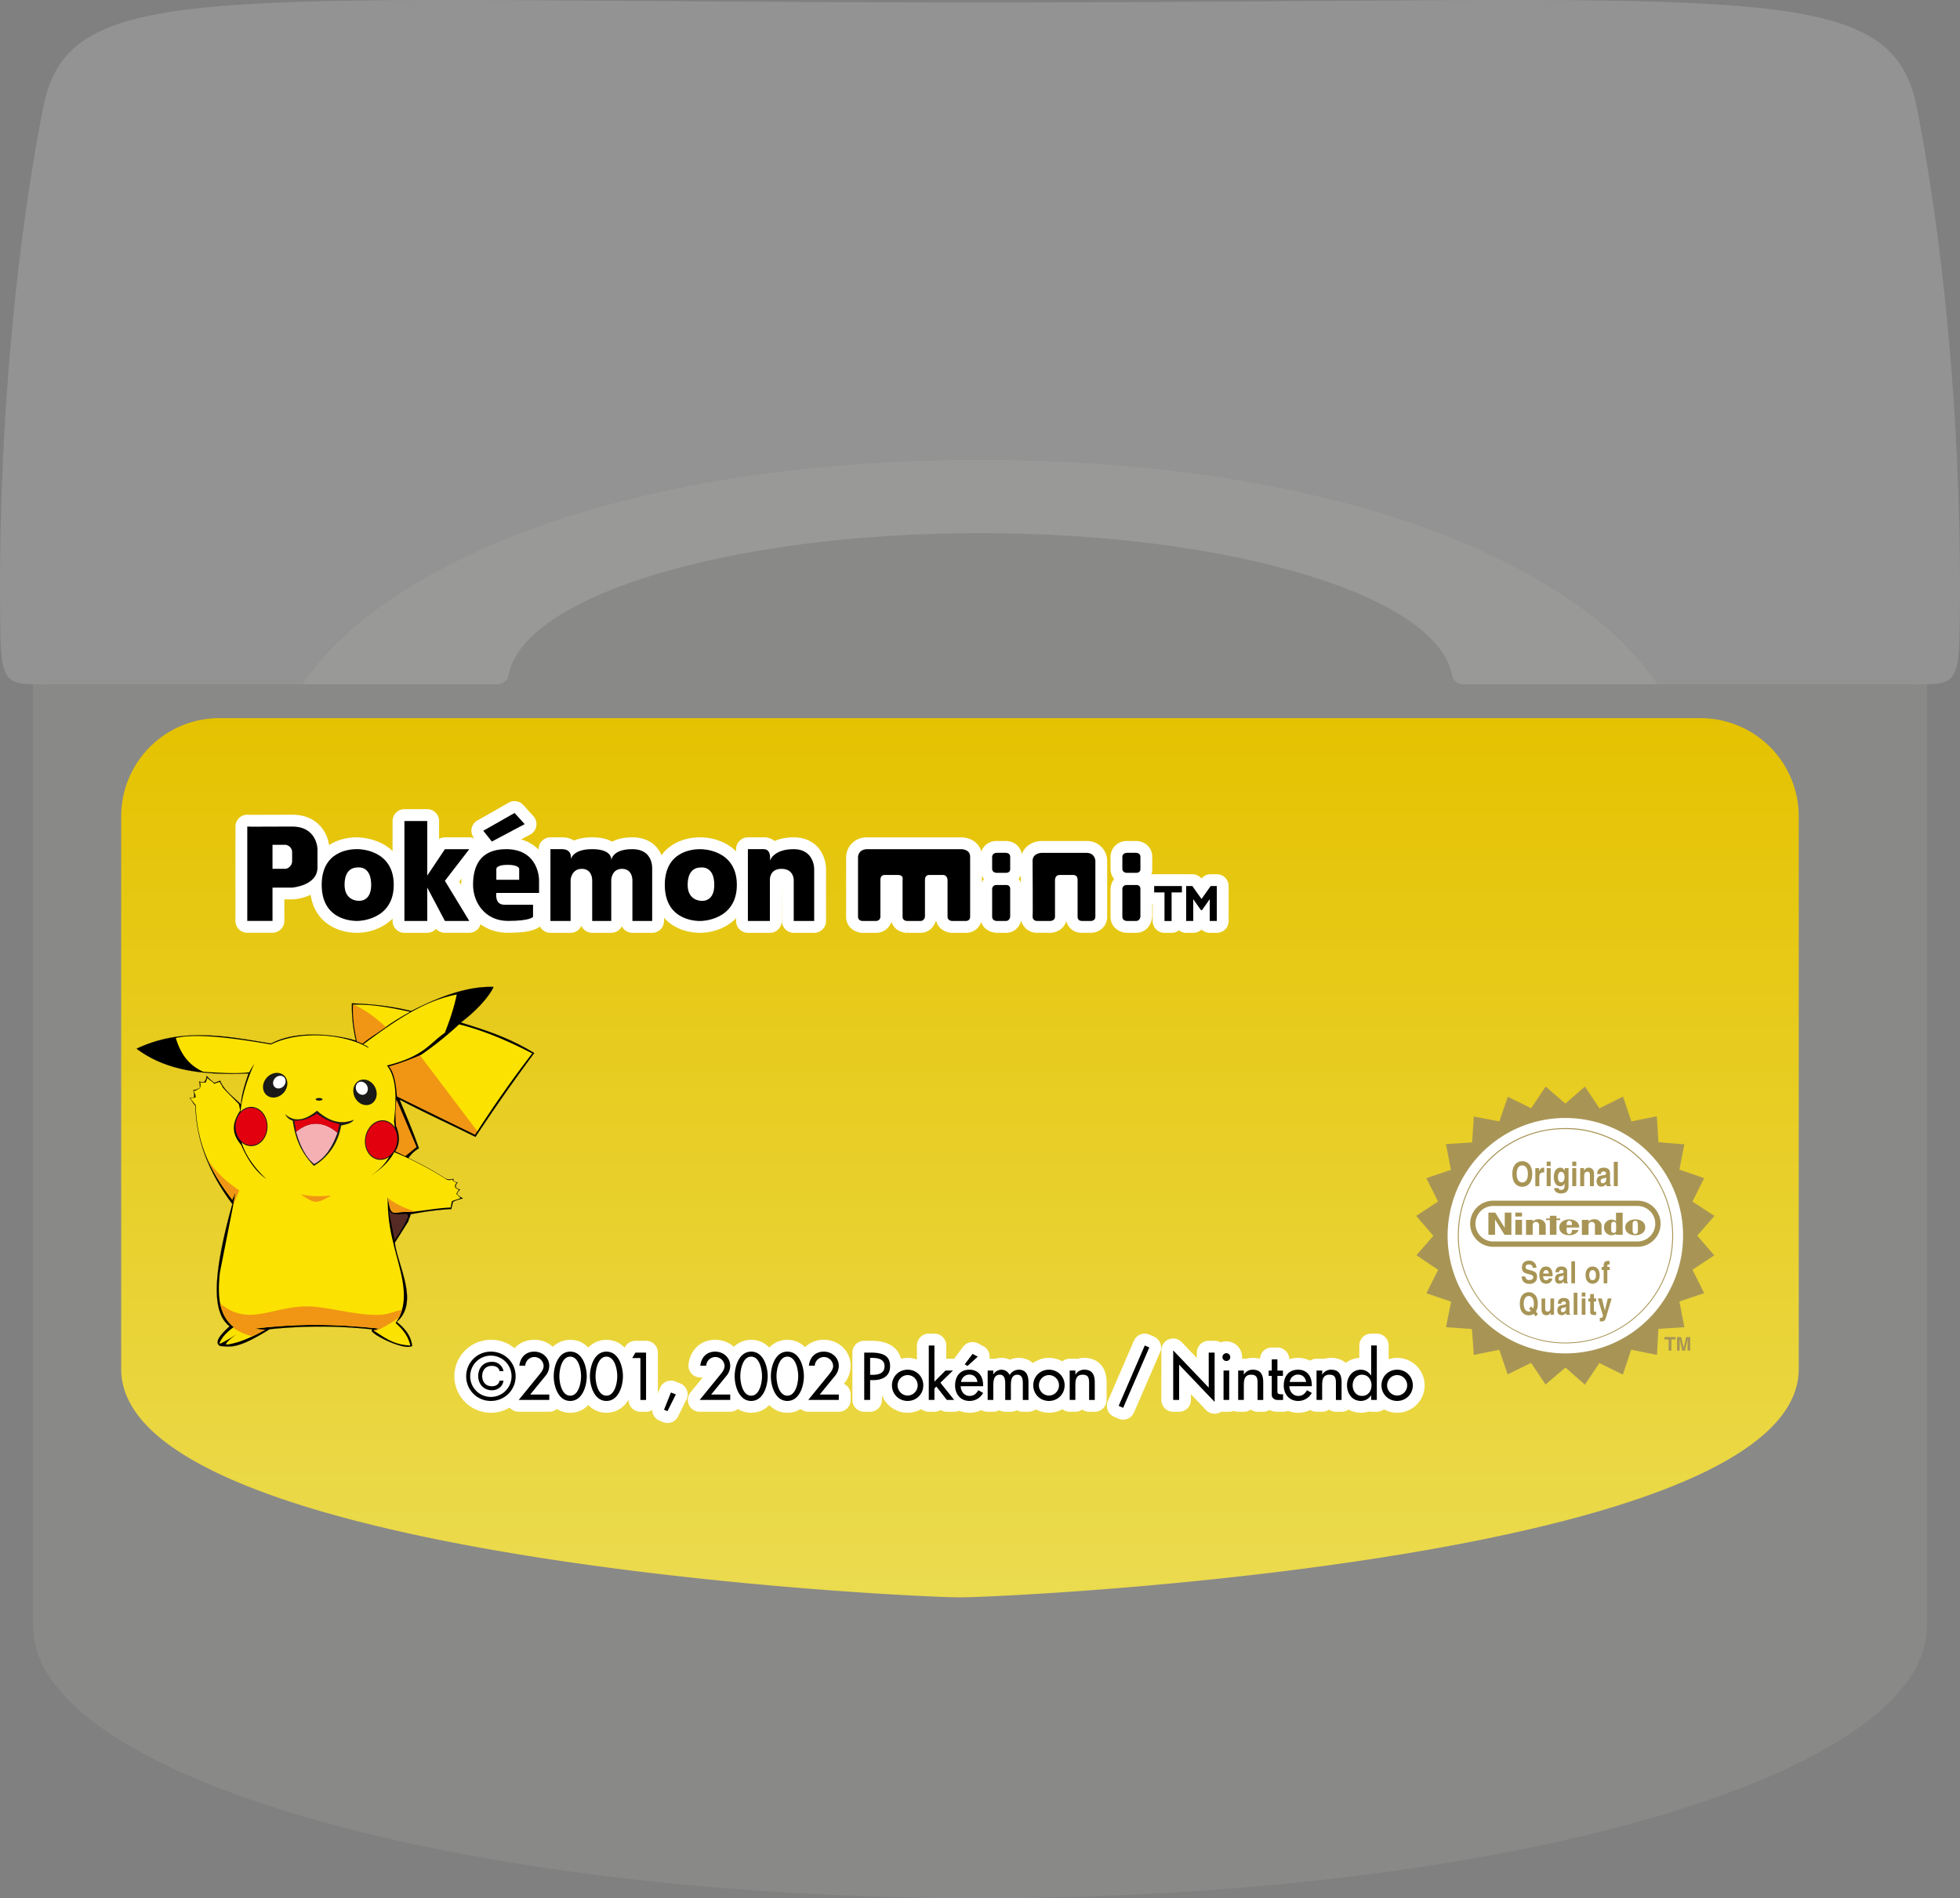 <?xml version="1.0" encoding="UTF-8" standalone="no"?>
<svg
   xmlns:dc="http://purl.org/dc/elements/1.1/"
   xmlns:cc="http://creativecommons.org/ns#"
   xmlns:rdf="http://www.w3.org/1999/02/22-rdf-syntax-ns#"
   xmlns:svg="http://www.w3.org/2000/svg"
   xmlns="http://www.w3.org/2000/svg"
   xmlns:xlink="http://www.w3.org/1999/xlink"
   xmlns:sodipodi="http://sodipodi.sourceforge.net/DTD/sodipodi-0.dtd"
   xmlns:inkscape="http://www.inkscape.org/namespaces/inkscape"
   viewBox="0 0 93.91 90.953"
   version="1.1"
   id="svg185"
   sodipodi:docname="game.svg"
   width="93.91"
   height="90.953"
   inkscape:version="0.92.4 5da689c313, 2019-01-14">
  <rect x="0" y="0" width="93.91" height="90.953" fill="#808080" stroke="none"/>
  <defs
     id="defs189" />
  <sodipodi:namedview
     pagecolor="#ffffff"
     bordercolor="#666666"
     borderopacity="1"
     objecttolerance="10"
     gridtolerance="10"
     guidetolerance="10"
     inkscape:pageopacity="0"
     inkscape:pageshadow="2"
     inkscape:window-width="640"
     inkscape:window-height="480"
     id="namedview187"
     showgrid="false"
     inkscape:zoom="2.5947467"
     inkscape:cx="46.954901"
     inkscape:cy="45.476499"
     inkscape:window-x="0"
     inkscape:window-y="0"
     inkscape:window-maximized="0"
     inkscape:current-layer="svg185" />
  <path
     d="m 92.33,77.911 v -55.875 H 1.58 v 55.875 c 0,7.203 20.315,13.042 45.375,13.042 25.06,0 45.375,-5.839 45.375,-13.042 z"
     id="path2"
     inkscape:connector-curvature="0"
     style="fill:#898988" />
  <path
     d="m 14.497,32.786 c 3.521,-5.375 14.532,-10.75 32.458,-10.75 17.926,0 28.938,5.375 32.458,10.75 h 11.625 c 2.887,0 2.845,0.333 2.87,-4.06 0.049,-8.857 -0.855,-17.408 -2.06,-23.544 -1.26,-6.417 -8.06,-5.063 -44.893,-5.063 -36.833,0 -43.634,-1.354 -44.893,5.063 -1.204,6.136 -2.109,14.687 -2.06,23.544 0.024,4.393 -0.018,4.06 2.87,4.06 z"
     id="path4"
     inkscape:connector-curvature="0"
     style="fill:#939393" />
  <path
     d="m 70.132,32.791 c -0.26,0 -0.511,-0.169 -0.557,-0.426 -0.689,-3.804 -10.553,-6.821 -22.62,-6.821 -12.067,0 -21.906,3.017 -22.594,6.821 -0.046,0.256 -0.296,0.426 -0.557,0.426 l -9.308,-0.005 c 3.521,-5.375 14.532,-10.75 32.458,-10.75 17.926,0 28.938,5.375 32.458,10.75 z"
     id="path6"
     inkscape:connector-curvature="0"
     style="fill:#999998" />
  <linearGradient
     id="a"
     gradientUnits="userSpaceOnUse"
     x1="45.995"
     y1="76.536"
     x2="45.995"
     y2="34.411"
     gradientTransform="translate(-1.0117787e-4,2.4776228e-4)">
    <stop
       offset="0"
       stop-color="#ebdb4f"
       id="stop8" />
    <stop
       offset="1"
       stop-color="#e5c201"
       id="stop10" />
  </linearGradient>
  <path
     d="m 81.495,34.411 a 4.702,4.702 0 0 1 4.688,4.688 v 26.5 c 0,9.125 -37.609,10.938 -40.188,10.938 -2.579,0 -40.188,-1.814 -40.188,-10.939 v -26.5 a 4.702,4.702 0 0 1 4.688,-4.688 h 71 z"
     id="path13"
     inkscape:connector-curvature="0"
     style="fill:url(#a)" />
  <path
     d="m 75,65.058 a 5.846,5.846 0 1 0 -0.002,-11.692 5.846,5.846 0 0 0 0.002,11.692"
     id="path15"
     inkscape:connector-curvature="0"
     style="fill:#ffffff" />
  <path
     d="m 75.007,64.368 a 5.13,5.13 0 0 0 3.648,-1.511 5.123,5.123 0 0 0 1.511,-3.648 5.13,5.13 0 0 0 -1.511,-3.648 5.123,5.123 0 0 0 -3.648,-1.511 c -2.891,0 -5.158,2.265 -5.158,5.155 a 5.13,5.13 0 0 0 1.511,3.648 5.116,5.116 0 0 0 3.647,1.515 m -5.111,-5.158 c 0,-1.386 0.524,-2.673 1.476,-3.625 a 5.097,5.097 0 0 1 3.635,-1.485 c 1.364,0 2.648,0.533 3.616,1.498 0.965,0.965 1.498,2.249 1.498,3.616 0,1.367 -0.53,2.648 -1.498,3.616 -0.965,0.965 -2.249,1.498 -3.616,1.498 -1.367,0 -2.648,-0.53 -3.616,-1.498 a 5.094,5.094 0 0 1 -1.495,-3.62"
     id="path17"
     inkscape:connector-curvature="0"
     style="fill:#a89556" />
  <path
     d="m 77.159,64.419 a 5.643,5.643 0 0 1 -7.369,-3.05 5.641,5.641 0 0 1 10.423,-4.319 5.643,5.643 0 0 1 -3.054,7.369 m 0.598,1.447 0.399,-1.195 1.236,0.249 0.067,-1.246 1.246,-0.08 -0.24,-1.233 1.188,-0.399 -0.559,-1.121 1.044,-0.693 -0.818,-0.942 0.827,-0.945 -1.054,-0.687 0.559,-1.124 -1.185,-0.409 0.236,-1.211 -1.239,-0.102 -0.08,-1.242 -1.22,0.246 -0.399,-1.188 -1.131,0.562 -0.693,-1.044 -0.941,0.817 -0.942,-0.818 -0.693,1.038 -1.121,-0.546 -0.406,1.179 -1.223,-0.233 -0.08,1.239 -1.255,0.083 0.24,1.233 -1.179,0.396 0.559,1.121 -1.044,0.69 0.821,0.952 -0.811,0.929 1.041,0.703 -0.562,1.121 1.182,0.402 -0.243,1.223 1.242,0.089 0.089,1.242 1.22,-0.246 0.402,1.175 1.124,-0.549 0.69,1.035 0.955,-0.811 0.933,0.821 0.693,-1.038 z"
     id="path19"
     inkscape:connector-curvature="0"
     style="fill:#a89556" />
  <path
     d="m 73.087,61.164 c 0,0.057 0.026,0.169 0.188,0.169 0.089,0 0.188,-0.026 0.188,-0.137 0,-0.083 -0.067,-0.105 -0.163,-0.131 l -0.096,-0.026 c -0.144,-0.038 -0.284,-0.077 -0.284,-0.31 0,-0.118 0.054,-0.326 0.345,-0.326 0.275,0 0.348,0.211 0.351,0.342 h -0.179 c -0.006,-0.048 -0.019,-0.16 -0.185,-0.16 -0.07,0 -0.157,0.032 -0.157,0.128 0,0.083 0.057,0.099 0.096,0.112 l 0.22,0.064 c 0.121,0.035 0.236,0.093 0.236,0.284 0,0.316 -0.275,0.345 -0.355,0.345 -0.329,0 -0.383,-0.224 -0.383,-0.355 h 0.178 z m 1.297,0.096 c -0.048,0.188 -0.179,0.249 -0.294,0.249 -0.188,0 -0.332,-0.105 -0.332,-0.428 0,-0.093 0.029,-0.396 0.319,-0.396 0.131,0 0.313,0.073 0.313,0.431 v 0.035 h -0.457 c 0.006,0.057 0.016,0.192 0.157,0.192 a 0.112,0.112 0 0 0 0.112,-0.086 z m -0.173,-0.239 c -0.01,-0.128 -0.08,-0.166 -0.134,-0.166 -0.083,0 -0.125,0.061 -0.137,0.166 z m 0.875,0.316 c 0,0.093 0.016,0.112 0.038,0.121 v 0.032 h -0.188 a 0.345,0.345 0 0 1 -0.016,-0.093 c -0.042,0.048 -0.096,0.112 -0.214,0.112 -0.099,0 -0.201,-0.067 -0.201,-0.227 0,-0.153 0.083,-0.23 0.195,-0.249 l 0.157,-0.029 c 0.029,-0.003 0.061,-0.019 0.061,-0.061 0,-0.086 -0.07,-0.093 -0.115,-0.093 -0.086,0 -0.102,0.064 -0.109,0.109 h -0.169 c 0.019,-0.24 0.16,-0.275 0.297,-0.275 0.093,0 0.265,0.035 0.265,0.227 v 0.426 z m -0.172,-0.23 c -0.019,0.016 -0.045,0.029 -0.118,0.042 -0.064,0.013 -0.118,0.032 -0.118,0.118 0,0.073 0.048,0.093 0.08,0.093 a 0.154,0.154 0 0 0 0.157,-0.153 v -0.1 z m 0.374,-0.674 h 0.176 v 1.057 h -0.176 z m 1.019,1.076 c -0.179,0 -0.339,-0.131 -0.339,-0.412 0,-0.281 0.16,-0.412 0.339,-0.412 0.179,0 0.339,0.128 0.339,0.412 -0.001,0.285 -0.161,0.412 -0.339,0.412 m 0,-0.651 c -0.134,0 -0.16,0.137 -0.16,0.24 0,0.102 0.026,0.24 0.16,0.24 0.134,0 0.16,-0.137 0.16,-0.24 -0.001,-0.103 -0.026,-0.24 -0.16,-0.24 m 0.706,0.632 h -0.176 v -0.636 h -0.096 v -0.147 h 0.096 v -0.064 c 0,-0.163 0.073,-0.224 0.195,-0.224 a 0.58,0.58 0 0 1 0.089,0.003 v 0.166 h -0.048 c -0.061,0 -0.061,0.022 -0.061,0.086 v 0.032 h 0.115 v 0.147 h -0.115 v 0.637 z m -3.428,1.584 -0.105,-0.118 a 0.433,0.433 0 0 1 -0.23,0.07 c -0.118,0 -0.431,-0.061 -0.431,-0.556 0,-0.495 0.313,-0.556 0.431,-0.556 0.118,0 0.431,0.061 0.431,0.556 a 0.674,0.674 0 0 1 -0.093,0.377 l 0.099,0.109 z m -0.23,-0.482 0.096,0.105 a 0.524,0.524 0 0 0 0.042,-0.227 c 0,-0.294 -0.144,-0.371 -0.243,-0.371 -0.102,0 -0.243,0.073 -0.243,0.371 0,0.298 0.144,0.371 0.243,0.371 a 0.18,0.18 0 0 0 0.102,-0.029 l -0.089,-0.099 z m 1.102,0.406 h -0.166 v -0.109 h -0.003 a 0.212,0.212 0 0 1 -0.201,0.131 c -0.131,0 -0.227,-0.089 -0.227,-0.287 v -0.514 h 0.176 v 0.485 c 0,0.121 0.061,0.144 0.115,0.144 0.057,0 0.134,-0.038 0.134,-0.179 v -0.45 h 0.176 z m 0.741,-0.153 c 0,0.093 0.016,0.112 0.038,0.121 v 0.032 h -0.188 c -0.01,-0.038 -0.013,-0.048 -0.016,-0.093 a 0.254,0.254 0 0 1 -0.214,0.112 c -0.099,0 -0.201,-0.067 -0.201,-0.227 0,-0.153 0.083,-0.23 0.195,-0.249 l 0.157,-0.029 c 0.029,-0.003 0.061,-0.019 0.061,-0.061 0,-0.086 -0.07,-0.093 -0.115,-0.093 -0.086,0 -0.102,0.064 -0.109,0.109 h -0.169 c 0.019,-0.24 0.16,-0.275 0.297,-0.275 0.093,0 0.265,0.035 0.265,0.227 v 0.426 z m -0.172,-0.227 c -0.019,0.016 -0.048,0.029 -0.118,0.042 -0.064,0.013 -0.118,0.032 -0.118,0.118 0,0.073 0.048,0.096 0.08,0.096 0.077,0 0.157,-0.061 0.157,-0.153 v -0.103 z m 0.374,-0.677 h 0.176 v 1.057 h -0.176 z m 0.562,1.057 h -0.176 v -0.783 h 0.176 z m 0,-0.875 h -0.176 v -0.192 h 0.176 z m 0.405,0.092 h 0.109 v 0.147 h -0.109 v 0.425 c 0,0.045 0,0.064 0.073,0.064 0.013,0 0.022,-0.003 0.035,-0.003 v 0.157 c -0.029,0 -0.054,0.003 -0.083,0.003 h -0.022 c -0.15,0 -0.179,-0.067 -0.179,-0.169 v -0.476 h -0.089 v -0.147 h 0.089 v -0.211 h 0.176 z m 0.623,0.77 c -0.083,0.291 -0.105,0.329 -0.259,0.329 l -0.08,-0.003 v -0.166 c 0.006,0 0.019,0.003 0.035,0.003 0.064,0 0.099,-0.01 0.115,-0.118 l -0.246,-0.814 h 0.195 l 0.144,0.575 h 0.003 l 0.137,-0.575 h 0.185 z m -4.053,-7.346 c 0.131,0 0.476,0.067 0.476,0.613 0,0.546 -0.345,0.613 -0.476,0.613 -0.131,0 -0.476,-0.067 -0.476,-0.613 0,-0.549 0.345,-0.613 0.476,-0.613 m 0,1.019 c 0.112,0 0.268,-0.08 0.268,-0.409 0,-0.326 -0.157,-0.409 -0.268,-0.409 -0.112,0 -0.268,0.08 -0.268,0.409 0,0.329 0.156,0.409 0.268,0.409 m 0.623,-0.687 h 0.185 v 0.15 h 0.003 c 0.038,-0.086 0.083,-0.172 0.201,-0.172 0.013,0 0.026,0 0.038,0.003 v 0.23 c -0.016,-0.003 -0.038,-0.003 -0.054,-0.003 -0.15,0 -0.179,0.112 -0.179,0.208 v 0.45 h -0.192 v -0.866 z m 0.738,0.862 h -0.192 v -0.862 h 0.192 z m 0,-0.964 h -0.192 v -0.211 h 0.192 z m 0.856,0.102 v 0.818 c 0,0.15 -0.01,0.396 -0.371,0.396 -0.15,0 -0.313,-0.077 -0.319,-0.259 h 0.211 c 0.01,0.045 0.022,0.086 0.134,0.086 0.102,0 0.153,-0.057 0.153,-0.198 v -0.102 l -0.003,-0.003 c -0.032,0.067 -0.08,0.131 -0.195,0.131 -0.176,0 -0.316,-0.144 -0.316,-0.447 0,-0.297 0.144,-0.444 0.303,-0.444 0.137,0 0.192,0.093 0.214,0.15 h 0.003 v -0.128 z m -0.355,0.677 c 0.131,0 0.163,-0.131 0.163,-0.249 0,-0.141 -0.057,-0.252 -0.166,-0.252 -0.07,0 -0.15,0.061 -0.15,0.262 0,0.108 0.038,0.239 0.153,0.239 m 0.725,0.185 h -0.192 v -0.862 h 0.192 z m 0,-0.964 h -0.192 v -0.211 h 0.192 z m 0.846,0.964 h -0.192 v -0.524 c 0,-0.064 -0.003,-0.169 -0.125,-0.169 -0.086,0 -0.15,0.067 -0.15,0.198 v 0.495 h -0.192 v -0.862 h 0.185 v 0.128 h 0.003 c 0.026,-0.051 0.08,-0.15 0.22,-0.15 0.144,0 0.256,0.099 0.256,0.287 z m 0.773,-0.169 c 0,0.102 0.019,0.125 0.042,0.134 v 0.035 h -0.208 c -0.013,-0.042 -0.013,-0.054 -0.019,-0.102 -0.045,0.054 -0.105,0.125 -0.236,0.125 -0.112,0 -0.224,-0.073 -0.224,-0.252 0,-0.169 0.089,-0.256 0.214,-0.275 l 0.172,-0.032 c 0.029,-0.006 0.067,-0.019 0.067,-0.067 0,-0.096 -0.077,-0.099 -0.128,-0.099 -0.096,0 -0.112,0.07 -0.118,0.121 h -0.185 c 0.022,-0.265 0.179,-0.303 0.329,-0.303 0.102,0 0.291,0.038 0.291,0.249 z m -0.188,-0.252 c -0.019,0.019 -0.051,0.032 -0.131,0.048 -0.073,0.013 -0.131,0.035 -0.131,0.131 0,0.08 0.051,0.105 0.089,0.105 a 0.169,0.169 0 0 0 0.172,-0.169 v -0.115 z m 0.367,-0.745 h 0.192 v 1.166 h -0.192 z m 2.76,9.049 h -0.134 v -0.536 h -0.198 v -0.115 h 0.53 v 0.115 h -0.198 z m 0.901,0 h -0.128 v -0.543 l -0.121,0.543 h -0.135 l -0.118,-0.543 h -0.003 v 0.543 h -0.125 v -0.651 h 0.199 l 0.118,0.514 0.118,-0.514 h 0.195 z m -2.524,-7.186 h -6.915 a 1.105,1.105 0 0 0 0,2.21 h 6.915 a 1.105,1.105 0 1 0 0,-2.21 m 0,1.954 h -6.915 a 0.85,0.85 0 1 1 0,-1.7 h 6.915 a 0.85,0.85 0 1 1 0,1.7 m -5.854,-1.194 h 0.319 v -0.188 h -0.319 z m -0.508,0.543 -0.454,-0.731 h -0.329 v 1.064 h 0.319 v -0.731 l 0.454,0.731 h 0.329 v -1.064 h -0.319 z m 0.508,0.332 h 0.319 v -0.719 h -0.319 z m 2.149,-0.783 h -0.179 v -0.128 h -0.316 v 0.128 h -0.179 v 0.077 h 0.179 v 0.706 h 0.316 v -0.706 h 0.179 z m 0.435,0.045 c -0.262,0 -0.479,0.15 -0.479,0.38 0,0.227 0.185,0.377 0.479,0.377 0.243,0 0.371,-0.096 0.457,-0.252 h -0.332 v 0.061 c 0,0.073 -0.061,0.134 -0.125,0.134 -0.067,0 -0.125,-0.061 -0.125,-0.134 v -0.179 h 0.604 v -0.01 c -0.003,-0.22 -0.195,-0.377 -0.479,-0.377 m -0.125,0.272 v -0.077 c 0,-0.073 0.061,-0.134 0.125,-0.134 0.067,0 0.125,0.061 0.125,0.134 v 0.077 z m 3.287,-0.272 c -0.262,0 -0.479,0.15 -0.479,0.38 0,0.249 0.214,0.377 0.479,0.377 0.265,0 0.479,-0.128 0.479,-0.377 -0.003,-0.252 -0.217,-0.38 -0.479,-0.38 m 0.124,0.572 v -0.006 c 0,0.073 -0.057,0.134 -0.125,0.134 -0.068,0 -0.125,-0.061 -0.125,-0.134 l -0.003,-0.188 0.003,-0.182 c 0,-0.073 0.057,-0.131 0.125,-0.131 0.068,0 0.125,0.061 0.125,0.134 v -0.006 l 0.003,0.192 a 2.37,2.37 0 0 1 -0.003,0.187 m -1.047,-0.492 a 0.361,0.361 0 0 0 -0.575,0.304 0.361,0.361 0 0 0 0.575,0.304 v 0.051 h 0.319 v -1.06 h -0.319 z m 0.006,0.3 -0.003,0.166 c 0,0.054 -0.054,0.102 -0.115,0.102 -0.061,0 -0.115,-0.045 -0.115,-0.102 l -0.003,-0.166 0.003,-0.166 c 0,-0.054 0.054,-0.102 0.115,-0.102 0.061,0 0.115,0.051 0.115,0.102 l 0.003,0.166 m -3.398,-0.195 a 0.354,0.354 0 0 0 -0.313,-0.195 0.427,0.427 0 0 0 -0.287,0.109 v -0.076 h -0.319 v 0.719 h 0.319 v -0.476 a 0.15,0.15 0 0 1 0.153,-0.147 0.15,0.15 0 0 1 0.153,0.147 v 0.473 h 0.319 v -0.409 c -0.003,-0.01 0.003,-0.084 -0.025,-0.145 m 2.676,0 a 0.354,0.354 0 0 0 -0.313,-0.195 0.427,0.427 0 0 0 -0.287,0.109 v -0.076 h -0.319 v 0.719 h 0.319 v -0.476 a 0.15,0.15 0 0 1 0.153,-0.147 0.15,0.15 0 0 1 0.153,0.147 v 0.473 h 0.319 v -0.409 a 0.283,0.283 0 0 0 -0.025,-0.145"
     id="path21"
     inkscape:connector-curvature="0"
     style="fill:#a89556" />
  <g
     id="g39"
     transform="translate(-1.0117787e-4,2.4776228e-4)">
    <path
       d="m 11.848,44.692 a 0.567,0.567 0 0 1 -0.567,-0.567 v -4.522 a 0.568,0.568 0 0 1 0.645,-0.562 c 0.042,0.001 2.071,-0.005 2.071,-0.005 1.299,0 1.778,0.985 1.783,1.647 v 0.88 c 0,0.963 -0.902,1.469 -1.741,1.53 h -0.415 v 1.031 a 0.567,0.567 0 0 1 -0.567,0.567 h -1.209 z"
       id="path23"
       inkscape:connector-curvature="0"
       style="fill:#ffffff" />
    <path
       d="m 17.097,44.694 c -1.038,0 -2.25,-0.602 -2.25,-2.296 0,-1.681 1.205,-2.277 2.237,-2.277 0.928,0.015 2.349,0.511 2.349,2.277 0,1.668 -1.356,2.287 -2.267,2.295 -0.003,-10e-4 -0.068,0.001 -0.069,0.001 z m 0.115,-2.098 z"
       id="path25"
       inkscape:connector-curvature="0"
       style="fill:#ffffff" />
    <path
       d="m 21.317,44.695 a 0.566,0.566 0 0 1 -0.423,-0.189 0.567,0.567 0 0 1 -0.423,0.189 H 19.377 A 0.567,0.567 0 0 1 18.81,44.128 v -4.79 c 0,-0.313 0.254,-0.567 0.567,-0.567 h 1.094 c 0.313,0 0.567,0.254 0.567,0.567 v 0.856 a 0.562,0.562 0 0 1 0.279,-0.074 h 1.168 a 0.568,0.568 0 0 1 0.449,0.913 l -0.931,1.208 0.966,1.591 a 0.568,0.568 0 0 1 -0.484,0.861 h -1.168 z"
       id="path27"
       inkscape:connector-curvature="0"
       style="fill:#ffffff" />
    <path
       d="m 24.338,44.692 c -1.455,0 -2.239,-1.183 -2.239,-2.295 0,-1.447 0.784,-2.277 2.152,-2.277 0.854,0 1.522,0.366 1.88,1.031 0.257,0.479 0.265,0.95 0.265,1.001 v 0.631 c 0,0.214 -0.118,0.4 -0.293,0.497 a 0.537,0.537 0 0 1 0.004,0.07 v 0.578 c 0,0.09 -0.021,0.178 -0.062,0.258 -0.181,0.355 -0.691,0.506 -1.707,0.506 z"
       id="path29"
       inkscape:connector-curvature="0"
       style="fill:#ffffff" />
    <path
       d="M 23.567,40.889 A 0.568,0.568 0 0 1 23.123,40.675 L 22.71,40.156 a 0.568,0.568 0 0 1 0.217,-0.873 l 1.447,-0.824 a 0.564,0.564 0 0 1 0.7,0.113 l 0.484,0.535 a 0.569,0.569 0 0 1 -0.155,0.882 l -1.572,0.834 a 0.55,0.55 0 0 1 -0.264,0.066 z m 6.735,3.806 a 0.566,0.566 0 0 1 -0.507,-0.313 0.567,0.567 0 0 1 -0.507,0.313 h -0.914 a 0.568,0.568 0 0 1 -0.517,-0.333 0.566,0.566 0 0 1 -0.517,0.333 h -0.967 a 0.567,0.567 0 0 1 -0.567,-0.567 v -3.44 c 0,-0.313 0.254,-0.567 0.567,-0.567 h 0.558 c 0.251,0 0.437,0.067 0.571,0.153 0.218,-0.092 0.502,-0.153 0.872,-0.153 0.392,0 0.713,0.07 0.958,0.208 0.228,-0.122 0.541,-0.208 0.97,-0.208 0.591,0 0.941,0.242 1.13,0.445 0.416,0.447 0.387,1.039 0.382,1.105 l 0.001,2.457 a 0.567,0.567 0 0 1 -0.567,0.567 z"
       id="path31"
       inkscape:connector-curvature="0"
       style="fill:#ffffff" />
    <path
       d="m 33.536,44.696 c -0.209,0 -0.749,-0.032 -1.25,-0.332 -0.456,-0.272 -1,-0.834 -1,-1.965 0,-1.681 1.205,-2.277 2.236,-2.277 l 0.119,10e-4 c 0.813,0.018 2.23,0.519 2.23,2.276 0,1.668 -1.356,2.286 -2.268,2.295 z m 0.115,-2.098 z"
       id="path33"
       inkscape:connector-curvature="0"
       style="fill:#ffffff" />
    <path
       d="m 38.031,44.695 a 0.567,0.567 0 0 1 -0.567,-0.567 v -1.977 l -0.008,1.977 a 0.567,0.567 0 0 1 -0.567,0.567 h -1.054 a 0.567,0.567 0 0 1 -0.567,-0.567 v -3.44 c 0,-0.313 0.254,-0.567 0.567,-0.567 h 0.759 a 0.85,0.85 0 0 1 0.523,0.173 c 0.239,-0.105 0.54,-0.173 0.914,-0.173 0.567,0 0.916,0.231 1.108,0.425 0.431,0.434 0.439,1.023 0.439,1.089 v 2.493 a 0.567,0.567 0 0 1 -0.567,0.567 z"
       id="path35"
       inkscape:connector-curvature="0"
       style="fill:#ffffff" />
    <path
       d="m 11.848,39.603 v 4.523 h 1.209 v -1.597 h 0.94 c 0,0 1.215,-0.09 1.215,-0.965 v -0.876 c 0,0 -0.008,-1.084 -1.215,-1.084 -1.196,-10e-4 -2.144,0.014 -2.149,-10e-4 z m 1.209,0.876 h 0.645 c 0.331,0.087 0.295,0.387 0.295,0.387 v 0.381 c 0,0.317 -0.295,0.381 -0.295,0.381 h -0.645 z m 4.029,0.208 c -0.334,-10e-4 -1.672,0.094 -1.672,1.71 0,1.847 1.746,1.728 1.746,1.728 0,0 1.706,-0.016 1.706,-1.728 0,-1.712 -1.687,-1.709 -1.706,-1.71 z m 0.074,0.876 c 0,0 0.625,-0.089 0.625,0.834 0,0.855 -0.625,0.763 -0.625,0.763 0,0 -0.651,0.007 -0.651,-0.763 -0.001,-0.927 0.651,-0.823 0.651,-0.834 z m 2.217,-2.225 h 1.094 v 2.616 l 0.846,-1.266 h 1.168 l -1.168,1.516 1.168,1.923 h -1.168 l -0.846,-1.601 v 1.601 h -1.094 z m 4.874,1.349 c -1.29,0 -1.585,0.874 -1.585,1.71 0,0.836 0.57,1.728 1.672,1.728 1.102,0 1.202,-0.197 1.202,-0.197 V 43.35 c -0.008,-0.002 -0.902,0 -1.377,0 -0.475,0 -0.383,-0.566 -0.383,-0.566 h 2.048 v -0.632 c 0.001,10e-4 0.002,-1.465 -1.577,-1.465 z m 0.074,0.751 c 0.545,0 0.551,0.191 0.551,0.191 v 0.524 h -1.095 v -0.524 c 0,0 -10e-4,-0.191 0.544,-0.191 z m -1.171,-1.634 0.413,0.518 1.572,-0.834 -0.484,-0.535 -1.482,0.843 z m 3.219,4.324 H 27.34 V 42.15 c 0,0 0.04,-0.52 0.537,-0.52 0.497,0 0.497,0.52 0.497,0.52 v 1.977 h 0.913 V 42.15 c 0,0 0.02,-0.52 0.517,-0.52 0.497,0 0.497,0.52 0.497,0.52 v 1.977 h 0.947 V 41.63 c 0,0 0.067,-0.943 -0.947,-0.943 -1.014,0 -1.014,0.561 -1.014,0.561 0,0 0.121,-0.561 -0.913,-0.561 -1.034,0 -1.034,0.561 -1.034,0.561 0,0 0.148,-0.561 -0.41,-0.561 h -0.557 z m 7.152,-3.439 c -0.334,-10e-4 -1.672,0.094 -1.672,1.71 0,1.847 1.746,1.728 1.746,1.728 0,0 1.706,-0.016 1.706,-1.728 0,-1.712 -1.687,-1.709 -1.706,-1.71 z m 0.074,0.876 c 0,0 0.625,-0.089 0.625,0.834 0,0.855 -0.625,0.763 -0.625,0.763 0,0 -0.651,0.007 -0.651,-0.763 0,-0.927 0.651,-0.823 0.651,-0.834 z m 2.236,2.563 h 1.054 V 42.15 c 0,0 -0.027,-0.52 0.557,-0.52 0.584,0 0.584,0.52 0.584,0.52 v 1.977 h 0.98 V 41.63 c 0,0 0.007,-0.943 -0.98,-0.943 -0.987,0 -1.142,0.561 -1.142,0.561 0,0 0.094,-0.561 -0.295,-0.561 h -0.759 v 3.441 z"
       id="path37"
       inkscape:connector-curvature="0" />
  </g>
  <g
     id="g71"
     transform="translate(-1.0117787e-4,2.4776228e-4)">
    <path
       d="m 43.475,44.695 a 0.884,0.884 0 0 1 -0.38,-0.086 0.733,0.733 0 0 1 -0.384,-0.448 0.765,0.765 0 0 1 -0.749,0.535 H 41.307 C 40.916,44.672 40.54,44.396 40.54,43.93 v -2.875 a 0.967,0.967 0 0 1 0.941,-0.932 l 4.564,-10e-4 c 0.502,0 1.004,0.32 1.004,0.933 v 2.875 a 0.762,0.762 0 0 1 -0.209,0.533 0.773,0.773 0 0 1 -0.567,0.232 h -0.655 c -0.341,-0.007 -0.689,-0.218 -0.769,-0.599 -0.1,0.342 -0.364,0.599 -0.75,0.599 h -0.617 l -0.007,-0.567 z"
       id="path41"
       inkscape:connector-curvature="0"
       style="fill:#ffffff" />
    <path
       d="m 41.521,40.688 h 4.525 c 0,0 0.437,-0.015 0.437,0.366 v 2.875 c 0,0 0.009,0.199 -0.209,0.199 h -0.655 c 0,0 -0.219,-0.005 -0.219,-0.199 v -1.778 c 0,0 -0.019,-0.227 -0.209,-0.227 h -0.655 c 0,0 -0.218,-0.022 -0.218,0.227 v 1.778 c 0,0 -0.028,0.199 -0.218,0.199 h -0.617 c 0,0 -0.237,0.012 -0.237,-0.199 v -1.778 c 0,0 0.066,-0.227 -0.228,-0.227 h -0.617 c 0,0 -0.218,-0.022 -0.218,0.227 v 1.778 c 0,0 0,0.199 -0.218,0.199 H 41.31 c 0,0 -0.199,-0.013 -0.199,-0.199 v -2.875 c 0,0 0.006,-0.339 0.41,-0.366 z"
       id="path43"
       inkscape:connector-curvature="0" />
    <path
       d="M 47.755,44.695 C 47.367,44.686 46.97,44.414 46.97,43.929 v -1.345 c 0.019,-0.379 0.301,-0.751 0.791,-0.751 l 0.36,0.004 0.036,-0.003 c 0.482,0 0.811,0.323 0.811,0.75 v 1.345 c -0.042,0.412 -0.318,0.766 -0.771,0.766 z"
       id="path45"
       inkscape:connector-curvature="0"
       style="fill:#ffffff" />
    <path
       d="m 48.191,42.4 c 0,0 0.21,-0.014 0.21,0.184 v 1.345 c 0,0 -0.022,0.199 -0.203,0.199 h -0.443 c 0,0 -0.218,-0.005 -0.218,-0.199 v -1.345 c 0,0 0.01,-0.184 0.224,-0.184 0.215,0 0.417,0.007 0.43,0 z"
       id="path47"
       inkscape:connector-curvature="0" />
    <path
       d="m 47.827,42.385 c -0.022,0.002 -0.044,0.004 -0.067,0.004 A 0.879,0.879 0 0 1 47.41,42.314 0.74,0.74 0 0 1 46.97,41.63 v -0.577 c 0,-0.071 0.015,-0.324 0.221,-0.531 a 0.782,0.782 0 0 1 0.573,-0.227 h 0.43 c 0.07,0 0.21,0.011 0.357,0.083 a 0.733,0.733 0 0 1 0.417,0.675 v 0.577 a 0.717,0.717 0 0 1 -0.186,0.511 0.77,0.77 0 0 1 -0.584,0.248 z"
       id="path49"
       inkscape:connector-curvature="0"
       style="fill:#ffffff" />
    <path
       d="m 47.761,41.822 c 0,0 -0.224,0.003 -0.224,-0.192 v -0.576 c 0,0 0,-0.191 0.228,-0.191 h 0.43 c 0,0 0.207,-0.004 0.207,0.191 v 0.576 c 0,0 0.022,0.192 -0.203,0.192 -0.226,0 -0.431,-0.002 -0.438,0 z"
       id="path51"
       inkscape:connector-curvature="0" />
    <path
       d="m 51.844,44.695 a 0.747,0.747 0 0 1 -0.756,-0.561 c -0.094,0.346 -0.422,0.544 -0.733,0.56 h -0.66 a 0.769,0.769 0 0 1 -0.784,-0.842 c 0.009,-0.217 10e-4,-1.431 -0.002,-2.023 l -0.003,-0.581 c 0,-0.614 0.515,-0.949 1,-0.952 h 2.146 a 0.96,0.96 0 0 1 0.997,0.942 v 2.69 c 0,0.47 -0.38,0.745 -0.737,0.765 l -0.032,0.001 h -0.436 z"
       id="path53"
       inkscape:connector-curvature="0"
       style="fill:#ffffff" />
    <path
       d="m 49.474,43.929 c 0,0 0.007,0.199 0.222,0.199 h 0.631 c 0,0 0.222,-0.011 0.222,-0.199 v -1.778 c 0,0 0.007,-0.227 0.215,-0.227 h 0.645 c 0,0 0.222,-0.022 0.222,0.227 v 1.778 c 0,0 -0.013,0.199 0.215,0.199 h 0.436 c 0,0 0.201,-0.011 0.201,-0.199 v -2.68 c 0,0 -0.007,-0.385 -0.43,-0.385 h -2.142 c 0,0 -0.436,0.003 -0.436,0.385 -0.001,0.382 0.019,2.701 -0.001,2.68 z"
       id="path55"
       inkscape:connector-curvature="0" />
    <path
       d="M 53.993,44.695 C 53.606,44.686 53.209,44.414 53.209,43.929 V 42.584 C 53.228,42.205 53.51,41.833 54,41.833 l 0.36,0.004 0.036,-0.003 c 0.482,0 0.811,0.323 0.811,0.75 v 1.345 c -0.042,0.412 -0.318,0.766 -0.771,0.766 z"
       id="path57"
       inkscape:connector-curvature="0"
       style="fill:#ffffff" />
    <path
       d="m 54.43,42.4 c 0,0 0.21,-0.014 0.21,0.184 v 1.345 c 0,0 -0.022,0.199 -0.203,0.199 h -0.443 c 0,0 -0.218,-0.005 -0.218,-0.199 v -1.345 c 0,0 0.009,-0.184 0.224,-0.184 0.215,0 0.417,0.007 0.43,0 z"
       id="path59"
       inkscape:connector-curvature="0" />
    <path
       d="m 54.066,42.385 c -0.022,0.002 -0.044,0.004 -0.067,0.004 a 0.879,0.879 0 0 1 -0.35,-0.075 0.74,0.74 0 0 1 -0.44,-0.684 v -0.577 c 0,-0.071 0.015,-0.324 0.221,-0.531 a 0.782,0.782 0 0 1 0.573,-0.227 h 0.43 c 0.07,0 0.21,0.011 0.357,0.083 a 0.733,0.733 0 0 1 0.417,0.675 v 0.577 a 0.717,0.717 0 0 1 -0.186,0.511 0.77,0.77 0 0 1 -0.584,0.248 z"
       id="path61"
       inkscape:connector-curvature="0"
       style="fill:#ffffff" />
    <path
       d="m 54,41.822 c 0,0 -0.224,0.003 -0.224,-0.192 v -0.576 c 0,0 0,-0.191 0.228,-0.191 h 0.43 c 0,0 0.207,-0.004 0.207,0.191 v 0.576 c 0,0 0.022,0.192 -0.203,0.192 -0.226,0 -0.431,-0.002 -0.438,0 z"
       id="path63"
       inkscape:connector-curvature="0" />
    <path
       d="m 55.795,44.696 a 0.567,0.567 0 0 1 -0.567,-0.567 v -0.805 a 0.567,0.567 0 0 1 -0.494,-0.563 v -0.307 c 0,-0.313 0.254,-0.567 0.567,-0.567 h 1.328 c 0.313,0 0.567,0.254 0.567,0.567 v 0.307 a 0.568,0.568 0 0 1 -0.494,0.563 v 0.805 a 0.567,0.567 0 0 1 -0.567,0.567 z"
       id="path65"
       inkscape:connector-curvature="0"
       style="fill:#ffffff" />
    <path
       d="m 57.963,44.696 a 0.568,0.568 0 0 1 -0.394,-0.159 0.563,0.563 0 0 1 -0.394,0.159 h -0.34 a 0.567,0.567 0 0 1 -0.567,-0.567 v -1.674 c 0,-0.313 0.254,-0.567 0.567,-0.567 h 0.295 c 0.171,0 0.332,0.077 0.439,0.208 a 0.566,0.566 0 0 1 0.438,-0.208 h 0.295 c 0.313,0 0.567,0.254 0.567,0.567 v 1.674 a 0.567,0.567 0 0 1 -0.567,0.567 z"
       id="path67"
       inkscape:connector-curvature="0"
       style="fill:#ffffff" />
    <path
       d="m 56.629,42.454 v 0.307 h -0.494 v 1.368 h -0.34 V 42.761 H 55.3 v -0.307 z m 0.94,0.621 0.438,-0.621 h 0.295 v 1.674 h -0.34 v -1.045 l -0.369,0.525 h -0.051 l -0.369,-0.525 v 1.045 h -0.34 v -1.674 h 0.295 z"
       id="path69"
       inkscape:connector-curvature="0" />
  </g>
  <g
     id="g131"
     transform="translate(-1.0117787e-4,2.4776228e-4)">
    <path
       d="m 6.545,50.248 c 2.148,-1.025 4.294,-0.606 6.442,-0.244 1.453,-0.779 3.629,-0.299 4.065,-0.139 a 7.081,7.081 0 0 1 -0.19,-1.79 c 0.987,0.036 1.896,0.136 2.844,0.367 1.29,-0.653 2.645,-1.196 3.936,-1.154 -0.037,0.154 -0.513,0.917 -1.561,1.704 0.699,0.234 2.094,0.592 3.516,1.465 a 85.996,85.996 0 0 0 -2.815,4.018 c -1.215,-0.602 -2.446,-1.161 -3.636,-1.789 0.325,0.789 0.638,1.507 0.927,2.334 a 1.588,1.588 0 0 0 -0.509,0.471 c 0.648,0.296 1.209,0.621 1.745,0.955 0.131,0.085 0.272,0.08 0.418,0.035 -0.028,0.123 0.063,0.167 0.209,0.174 -0.071,0.062 -0.106,0.132 -0.104,0.209 0.031,0.065 0.116,0.124 0.22,0.132 -0.072,0.062 -0.136,0.111 -0.15,0.217 0.048,0.079 0.159,0.145 0.279,0.209 -0.186,0.049 -0.376,0.096 -0.487,0.174 0,0.116 -0.063,0.218 -0.063,0.334 -0.689,0.039 -1.269,0.12 -1.959,0.252 -0.019,0.152 -0.084,0.181 -0.103,0.333 l -0.651,1.029 c 0.164,1.177 1.172,2.843 0.094,3.797 0.612,0.487 0.695,0.869 0.738,1.149 -0.427,0.267 -2.369,-0.761 -1.858,-0.787 a 23.237,23.237 0 0 0 -4.973,-0.014 c -1.571,0.982 -1.885,0.834 -2.365,0.805 -0.272,-0.133 -0.106,-0.455 0.45,-0.944 -0.771,-0.59 -0.915,-2.109 0.129,-5.86 C 10.088,56.302 9.41,54.749 9.362,52.984 9.258,52.88 9.194,52.721 9.089,52.616 L 9.298,52.581 A 0.731,0.731 0 0 0 9.263,52.233 c 0.093,-10e-4 0.202,-0.049 0.313,-0.104 a 0.93,0.93 0 0 0 -0.035,-0.313 0.573,0.573 0 0 0 0.244,0.035 c 0.059,-0.086 0.123,-0.184 0.11,-0.307 0.112,0.116 0.211,0.225 0.377,0.341 l 0.279,-0.104 c 0.171,0.458 0.648,0.792 0.994,1.135 0.029,-0.494 0.207,-1.016 0.364,-1.483 -1.995,0.082 -3.888,-0.07 -5.364,-1.185 z"
       stroke-miterlimit="22.926"
       id="path73"
       inkscape:connector-curvature="0"
       style="clip-rule:evenodd;fill-rule:evenodd;stroke:#1a1a18;stroke-width:0.007;stroke-miterlimit:22.926" />
    <path
       d="M 11.507,53.212 11.452,52.92 c -0.007,-0.037 -0.586,-0.577 -0.788,-0.827 -0.018,-0.078 -0.113,-0.181 -0.131,-0.259 -0.078,0.041 -0.181,0.042 -0.259,0.102 -0.12,-0.132 -0.22,-0.16 -0.34,-0.292 l -0.072,0.215 a 0.511,0.511 0 0 1 -0.277,-0.006 0.422,0.422 0 0 1 -0.01,0.294 c -0.054,0.007 -0.23,0.156 -0.284,0.112 0.013,0.108 0.099,0.209 0.078,0.317 -0.084,0.042 -0.161,0.013 -0.245,0.055 l 0.256,0.328 c 0.047,1.937 0.802,3.302 1.749,4.527 l 0.162,-0.377 -0.126,0.682 -0.628,3.177 c -0.109,1.039 -0.09,2.012 0.664,2.62 -0.249,0.177 -0.461,0.372 -0.6,0.604 -0.174,0.29 -0.04,0.184 0.17,0.076 0.197,-0.102 0.395,-0.223 0.592,-0.357 -0.135,0.099 -0.273,0.196 -0.386,0.306 -0.269,0.261 -0.129,0.222 0.147,0.162 0.516,-0.113 1.056,-0.373 1.585,-0.666 -0.244,-0.01 -0.381,-0.019 -0.503,-0.053 1.993,-0.239 3.793,-0.236 5.977,0 l -0.287,0.09 c 0.55,0.343 0.937,0.682 1.765,0.721 -0.115,-0.473 -0.346,-0.754 -0.707,-1.08 0.799,-1.107 0.193,-2.513 -0.125,-3.895 A 8.25,8.25 0 0 1 18.577,57.36 c 0.028,0.123 0.042,0.248 0.07,0.37 0.118,0.522 0.224,0.342 0.758,0.343 0.626,0.002 1.396,-0.182 2.191,-0.216 0.011,-0.073 0.018,-0.1 0.029,-0.173 l 0.028,-0.127 c 0.109,-0.058 0.305,-0.093 0.414,-0.152 -0.063,-0.055 -0.136,-0.139 -0.198,-0.194 a 0.47,0.47 0 0 1 0.124,-0.2 0.413,0.413 0 0 1 -0.188,-0.126 0.205,0.205 0 0 1 0.082,-0.21 C 21.744,56.623 21.671,56.571 21.688,56.507 A 0.313,0.313 0 0 1 21.389,56.51 15.947,15.947 0 0 0 18.89,55.204 c -0.235,0.458 -0.655,0.828 -1.131,1.137 0.718,-0.492 1.338,-1.181 1.119,-2.615 0.088,-0.837 0.187,-2.022 -0.338,-2.672 1.773,-0.445 2.006,-1.031 2.774,-1.568 0.24,-0.612 0.445,-1.223 0.569,-1.835 -1.66,0.32 -3.123,1.388 -4.478,2.389 0.095,0.047 0.23,0.093 0.264,0.176 -1.103,-0.667 -3.277,-0.875 -4.685,-0.169 -2.722,-0.478 -3.883,-0.466 -4.561,-0.312 0.209,0.692 0.573,1.288 1.321,1.62 0.694,0.048 1.655,0.102 2.209,0.022 0.023,-0.095 0.181,-0.322 0.24,-0.43 -0.825,1.84 -0.727,2.812 -0.622,3.777 0.162,0.573 0.622,1.254 1.2,1.772 -0.563,-0.381 -0.951,-1.018 -1.215,-1.635 -0.601,-0.695 -0.3,-1.24 -0.049,-1.649 z"
       id="path75"
       inkscape:connector-curvature="0"
       style="clip-rule:evenodd;fill:#fce200;fill-rule:evenodd" />
    <defs
       id="defs78">
      <path
         id="b"
         d="M 11.507,53.212 11.452,52.92 c -0.007,-0.037 -0.586,-0.577 -0.788,-0.827 -0.018,-0.078 -0.113,-0.181 -0.131,-0.259 -0.078,0.041 -0.181,0.042 -0.259,0.102 -0.12,-0.132 -0.22,-0.16 -0.34,-0.292 l -0.072,0.215 a 0.511,0.511 0 0 1 -0.277,-0.006 0.422,0.422 0 0 1 -0.01,0.294 c -0.054,0.007 -0.23,0.156 -0.284,0.112 0.013,0.108 0.099,0.209 0.078,0.317 -0.084,0.042 -0.161,0.013 -0.245,0.055 l 0.256,0.328 c 0.047,1.937 0.802,3.302 1.749,4.527 l 0.162,-0.377 -0.126,0.682 -0.628,3.177 c -0.109,1.039 -0.09,2.012 0.664,2.62 -0.249,0.177 -0.461,0.372 -0.6,0.604 -0.174,0.29 -0.04,0.184 0.17,0.076 0.197,-0.102 0.395,-0.223 0.592,-0.357 -0.135,0.099 -0.273,0.196 -0.386,0.306 -0.269,0.261 -0.129,0.222 0.147,0.162 0.516,-0.113 1.056,-0.373 1.585,-0.666 -0.244,-0.01 -0.381,-0.019 -0.503,-0.053 1.993,-0.239 3.793,-0.236 5.977,0 l -0.287,0.09 c 0.55,0.343 0.937,0.682 1.765,0.721 -0.115,-0.473 -0.346,-0.754 -0.707,-1.08 0.799,-1.107 0.193,-2.513 -0.125,-3.895 A 8.25,8.25 0 0 1 18.577,57.36 c 0.028,0.123 0.042,0.248 0.07,0.37 0.118,0.522 0.224,0.342 0.758,0.343 0.626,0.002 1.396,-0.182 2.191,-0.216 0.011,-0.073 0.018,-0.1 0.029,-0.173 l 0.028,-0.127 c 0.109,-0.058 0.305,-0.093 0.414,-0.152 -0.063,-0.055 -0.136,-0.139 -0.198,-0.194 a 0.47,0.47 0 0 1 0.124,-0.2 0.413,0.413 0 0 1 -0.188,-0.126 0.205,0.205 0 0 1 0.082,-0.21 C 21.744,56.623 21.671,56.571 21.688,56.507 A 0.313,0.313 0 0 1 21.389,56.51 15.947,15.947 0 0 0 18.89,55.204 c -0.235,0.458 -0.655,0.828 -1.131,1.137 0.718,-0.492 1.338,-1.181 1.119,-2.615 0.088,-0.837 0.187,-2.022 -0.338,-2.672 1.773,-0.445 2.006,-1.031 2.774,-1.568 0.24,-0.612 0.445,-1.223 0.569,-1.835 -1.66,0.32 -3.123,1.388 -4.478,2.389 0.095,0.047 0.23,0.093 0.264,0.176 -1.103,-0.667 -3.277,-0.875 -4.685,-0.169 -2.722,-0.478 -3.883,-0.466 -4.561,-0.312 0.209,0.692 0.573,1.288 1.321,1.62 0.694,0.048 1.655,0.102 2.209,0.022 0.023,-0.095 0.181,-0.322 0.24,-0.43 -0.825,1.84 -0.727,2.812 -0.622,3.777 0.162,0.573 0.622,1.254 1.2,1.772 -0.563,-0.381 -0.951,-1.018 -1.215,-1.635 -0.601,-0.695 -0.3,-1.24 -0.049,-1.649 z"
         inkscape:connector-curvature="0" />
    </defs>
    <clipPath
       id="c">
      <use
         xlink:href="#b"
         overflow="visible"
         id="use80"
         style="overflow:visible"
         x="0"
         y="0"
         width="100%"
         height="100%" />
    </clipPath>
    <g
       clip-path="url(#c)"
       id="g85"
       style="clip-rule:evenodd;fill:#f09614;fill-rule:evenodd">
      <path
         d="m 9.867,55.412 c 0.409,0.722 1.015,1.243 1.596,1.622 l -0.322,0.811 c -0.39,-0.816 -0.884,-1.618 -1.274,-2.433 z m 10.303,2.701 c -0.712,-0.163 -1.152,-0.394 -1.563,-0.691 -0.014,0.169 0.057,0.556 0.127,0.724 0.416,0.027 0.637,-0.002 1.436,-0.033 z M 9.997,61.897 c 1.645,1.971 2.801,0.697 4.713,0.697 1.141,0 2.994,0.652 4.017,0.311 1.66,-0.548 0.089,0.474 -0.504,0.771 -1.912,0.949 -3.127,0.711 -5.247,0.504 -0.815,-0.074 -1.556,-0.282 -2.031,-0.756 -0.237,-0.237 -0.608,-0.43 -0.756,-0.726 z"
         id="path83"
         inkscape:connector-curvature="0" />
    </g>
    <g
       id="g91"
       style="clip-rule:evenodd;fill-rule:evenodd">
      <path
         d="m 13.269,51.405 c 0.319,0 0.54,0.265 0.494,0.592 -0.046,0.327 -0.342,0.592 -0.661,0.592 -0.319,0 -0.54,-0.265 -0.494,-0.592 0.047,-0.327 0.342,-0.592 0.661,-0.592 z"
         id="path87"
         inkscape:connector-curvature="0"
         style="fill:#1a1a18" />
      <path
         d="m 13.428,51.545 c 0.164,0 0.277,0.136 0.253,0.304 a 0.357,0.357 0 0 1 -0.339,0.304 c -0.164,0 -0.277,-0.136 -0.254,-0.304 a 0.358,0.358 0 0 1 0.34,-0.304 z"
         id="path89"
         inkscape:connector-curvature="0"
         style="fill:#ffffff" />
    </g>
    <g
       id="g97"
       style="clip-rule:evenodd;fill-rule:evenodd">
      <path
         d="m 17.566,51.746 c -0.307,-0.085 -0.591,0.111 -0.634,0.439 -0.043,0.327 0.171,0.662 0.478,0.747 0.307,0.085 0.591,-0.111 0.634,-0.439 0.043,-0.328 -0.171,-0.662 -0.478,-0.747 z"
         id="path93"
         inkscape:connector-curvature="0"
         style="fill:#1a1a18" />
      <path
         d="m 17.375,51.839 c -0.158,-0.044 -0.303,0.057 -0.325,0.225 a 0.356,0.356 0 0 0 0.246,0.383 c 0.158,0.044 0.303,-0.057 0.325,-0.225 a 0.357,0.357 0 0 0 -0.246,-0.383 z"
         id="path95"
         inkscape:connector-curvature="0"
         style="fill:#ffffff" />
    </g>
    <path
       d="m 15.289,52.737 c 0.09,0 0.164,-0.029 0.164,-0.064 0,-0.035 -0.074,-0.064 -0.164,-0.064 -0.09,0 -0.164,0.029 -0.164,0.064 10e-4,0.035 0.074,0.064 0.164,0.064 z"
       id="path99"
       inkscape:connector-curvature="0"
       style="clip-rule:evenodd;fill:#1a1a18;fill-rule:evenodd" />
    <g
       id="g105"
       style="clip-rule:evenodd;fill-rule:evenodd">
      <path
         d="m 12.034,54.917 c 0.432,0 0.785,-0.423 0.785,-0.941 0,-0.518 -0.353,-0.941 -0.785,-0.941 -0.432,0 -0.785,0.423 -0.785,0.941 0,0.519 0.353,0.941 0.785,0.941 z"
         id="path101"
         inkscape:connector-curvature="0"
         style="fill:#1a1a18" />
      <path
         d="m 12.034,54.874 c 0.413,0 0.749,-0.403 0.749,-0.898 0,-0.494 -0.337,-0.898 -0.749,-0.898 -0.413,0 -0.749,0.403 -0.749,0.898 0,0.495 0.337,0.898 0.749,0.898 z"
         id="path103"
         inkscape:connector-curvature="0"
         style="fill:#e2000f" />
    </g>
    <g
       id="g111"
       style="clip-rule:evenodd;fill-rule:evenodd">
      <path
         d="m 18.329,53.677 c 0.437,0 0.768,0.424 0.739,0.948 -0.029,0.523 -0.406,0.948 -0.843,0.948 -0.437,0 -0.768,-0.424 -0.739,-0.948 0.029,-0.523 0.407,-0.948 0.843,-0.948 z"
         id="path107"
         inkscape:connector-curvature="0"
         style="fill:#1a1a18" />
      <path
         d="m 18.327,53.721 c 0.417,0 0.733,0.405 0.705,0.905 -0.027,0.5 -0.388,0.905 -0.804,0.905 -0.417,0 -0.733,-0.405 -0.705,-0.905 0.027,-0.5 0.387,-0.905 0.804,-0.905 z"
         id="path109"
         inkscape:connector-curvature="0"
         style="fill:#e2000f" />
    </g>
    <path
       d="m 13.674,53.398 c 0.446,0.404 0.973,0.269 1.515,-0.174 0.514,0.453 1.081,0.705 1.759,0.436 -0.155,0.199 -0.407,0.21 -0.608,0.27 a 2.742,2.742 0 0 1 -1.298,1.927 c -0.466,-0.489 -0.869,-1.091 -1.01,-2.162 a 0.578,0.578 0 0 1 -0.358,-0.297 z"
       stroke-miterlimit="22.926"
       id="path113"
       inkscape:connector-curvature="0"
       style="clip-rule:evenodd;fill:#1a1a18;fill-rule:evenodd;stroke:#1a1a18;stroke-width:0.007;stroke-miterlimit:22.926" />
    <path
       d="m 14.185,54.232 c 0.19,0.681 0.492,1.262 0.871,1.54 0.563,-0.303 0.88,-0.857 1.112,-1.492 -0.618,-0.545 -1.309,-0.613 -1.983,-0.048 z"
       id="path115"
       inkscape:connector-curvature="0"
       style="clip-rule:evenodd;fill:#f5b0b4;fill-rule:evenodd" />
    <path
       d="m 14.105,53.696 0.081,0.535 c 0.669,-0.561 1.363,-0.474 1.986,0.043 l 0.091,-0.415 a 2.571,2.571 0 0 1 -1.082,-0.506 c -0.338,0.23 -0.693,0.361 -1.076,0.343 z m 0.081,0.539 0.01,0.037 h -0.005 z"
       id="path117"
       inkscape:connector-curvature="0"
       style="clip-rule:evenodd;fill:#e2000f;fill-rule:evenodd" />
    <path
       d="m 16.907,48.137 c 0.965,-0.029 1.884,0.16 2.744,0.343 -0.43,0.236 -0.885,0.514 -1.199,0.75 -0.47,-0.432 -0.96,-0.842 -1.545,-1.093 z"
       id="path119"
       inkscape:connector-curvature="0"
       style="clip-rule:evenodd;fill:#fce200;fill-rule:evenodd" />
    <path
       d="m 16.913,48.126 c 0.561,0.243 1.084,0.626 1.578,1.086 -0.397,0.289 -0.827,0.533 -1.12,0.797 -0.084,-0.031 -0.161,-0.065 -0.278,-0.115 -0.127,-0.594 -0.208,-1.175 -0.18,-1.768 z m 1.717,2.972 c 0.277,0.317 0.343,0.893 0.39,1.442 l 3.741,1.833 0.192,-0.314 -2.774,-3.52 c -0.48,0.205 -1.025,0.417 -1.549,0.559 z"
       id="path121"
       inkscape:connector-curvature="0"
       style="clip-rule:evenodd;fill:#f09614;fill-rule:evenodd" />
    <path
       d="m 22.001,49.081 c 1.202,0.304 2.36,0.803 3.499,1.392 a 54.049,54.049 0 0 0 -2.627,3.729 c -0.919,-1.21 -1.826,-2.415 -2.745,-3.625 a 16.834,16.834 0 0 0 1.873,-1.496 z"
       id="path123"
       inkscape:connector-curvature="0"
       style="clip-rule:evenodd;fill:#fce200;fill-rule:evenodd" />
    <path
       d="m 18.998,52.684 0.963,2.274 -0.541,0.441 -0.481,-0.23 c 0.238,-0.382 0.222,-0.797 0.032,-1.233 -0.034,-0.355 -0.038,-0.896 0.027,-1.252 z"
       id="path125"
       inkscape:connector-curvature="0"
       style="clip-rule:evenodd;fill:#f09614;fill-rule:evenodd" />
    <path
       d="m 19.502,58.162 0.065,0.123 a 7.454,7.454 0 0 1 -0.659,1.131 l -0.231,-1.133 c 0.005,-0.021 -0.047,-0.313 -0.042,-0.334 0.112,0.349 0.597,0.197 0.867,0.213 z"
       id="path127"
       inkscape:connector-curvature="0"
       style="clip-rule:evenodd;fill:#562a24;fill-rule:evenodd" />
    <path
       d="m 14.397,57.217 c 0.716,0.487 0.748,0.464 1.472,0.072 -0.533,0.03 -0.965,0.062 -1.472,-0.072 z"
       id="path129"
       inkscape:connector-curvature="0"
       style="clip-rule:evenodd;fill:#f09614;fill-rule:evenodd" />
  </g>
  <g
     id="g183"
     transform="translate(-1.0117787e-4,2.4776228e-4)">
    <path
       d="M 23.521,67.693 A 1.752,1.752 0 0 1 21.77,65.944 c 0,-0.964 0.786,-1.748 1.751,-1.748 a 1.73,1.73 0 0 1 1.751,1.748 1.751,1.751 0 0 1 -1.751,1.749 z"
       id="path133"
       inkscape:connector-curvature="0"
       style="fill:#ffffff" />
    <path
       d="m 24.854,67.644 a 0.567,0.567 0 0 1 -0.439,-0.926 l 0.583,-0.716 h -0.114 a 0.566,0.566 0 0 1 -0.563,-0.63 c 0.079,-0.704 0.594,-1.177 1.282,-1.177 0.719,0 1.282,0.547 1.282,1.246 0,0.298 -0.105,0.591 -0.296,0.825 l -0.031,0.038 c 0.193,0.09 0.328,0.287 0.328,0.514 v 0.258 a 0.567,0.567 0 0 1 -0.567,0.567 h -1.465 z"
       id="path135"
       inkscape:connector-curvature="0"
       style="fill:#ffffff" />
    <path
       d="m 27.321,67.693 c -0.891,0 -1.357,-0.879 -1.357,-1.749 0,-0.869 0.466,-1.748 1.357,-1.748 0.891,0 1.357,0.879 1.357,1.748 10e-4,0.869 -0.465,1.749 -1.357,1.749 z"
       id="path137"
       inkscape:connector-curvature="0"
       style="fill:#ffffff" />
    <path
       d="m 29.055,67.693 c -0.891,0 -1.357,-0.879 -1.357,-1.749 0,-0.869 0.466,-1.748 1.357,-1.748 0.891,0 1.357,0.879 1.357,1.748 0.001,0.869 -0.466,1.749 -1.357,1.749 z"
       id="path139"
       inkscape:connector-curvature="0"
       style="fill:#ffffff" />
    <path
       d="M 30.685,67.644 A 0.567,0.567 0 0 1 30.118,67.077 V 65.61 a 0.567,0.567 0 0 1 -0.313,-0.833 l 0.156,-0.259 a 0.568,0.568 0 0 1 0.485,-0.274 h 0.508 c 0.313,0 0.567,0.254 0.567,0.567 v 2.267 a 0.567,0.567 0 0 1 -0.567,0.567 h -0.269 z"
       id="path141"
       inkscape:connector-curvature="0"
       style="fill:#ffffff" />
    <path
       d="M 31.982,68.182 A 0.567,0.567 0 0 1 31.763,68.138 L 31.597,68.069 A 0.568,0.568 0 0 1 31.29,67.335 l 0.331,-0.827 a 0.568,0.568 0 0 1 0.735,-0.316 l 0.234,0.093 a 0.566,0.566 0 0 1 0.298,0.78 l -0.4,0.803 a 0.562,0.562 0 0 1 -0.506,0.314 z"
       id="path143"
       inkscape:connector-curvature="0"
       style="fill:#ffffff" />
    <path
       d="m 33.524,67.644 a 0.567,0.567 0 0 1 -0.439,-0.926 l 0.583,-0.716 h -0.114 a 0.566,0.566 0 0 1 -0.563,-0.63 c 0.079,-0.704 0.594,-1.177 1.282,-1.177 0.719,0 1.282,0.547 1.282,1.246 0,0.298 -0.105,0.591 -0.296,0.825 l -0.031,0.038 c 0.193,0.09 0.328,0.287 0.328,0.514 v 0.258 a 0.567,0.567 0 0 1 -0.567,0.567 h -1.465 z"
       id="path145"
       inkscape:connector-curvature="0"
       style="fill:#ffffff" />
    <path
       d="m 35.991,67.693 c -0.891,0 -1.357,-0.879 -1.357,-1.749 0,-0.869 0.466,-1.748 1.357,-1.748 0.891,0 1.357,0.879 1.357,1.748 10e-4,0.869 -0.466,1.749 -1.357,1.749 z"
       id="path147"
       inkscape:connector-curvature="0"
       style="fill:#ffffff" />
    <path
       d="m 37.725,67.693 c -0.891,0 -1.357,-0.879 -1.357,-1.749 0,-0.869 0.466,-1.748 1.357,-1.748 0.891,0 1.357,0.879 1.357,1.748 10e-4,0.869 -0.466,1.749 -1.357,1.749 z"
       id="path149"
       inkscape:connector-curvature="0"
       style="fill:#ffffff" />
    <path
       d="m 38.726,67.644 a 0.567,0.567 0 0 1 -0.439,-0.926 l 0.583,-0.716 h -0.114 a 0.566,0.566 0 0 1 -0.563,-0.63 c 0.079,-0.704 0.594,-1.177 1.282,-1.177 0.719,0 1.282,0.547 1.282,1.246 0,0.298 -0.105,0.591 -0.296,0.825 l -0.031,0.038 c 0.193,0.09 0.328,0.287 0.328,0.514 v 0.258 a 0.567,0.567 0 0 1 -0.567,0.567 h -1.465 z m 2.682,0 A 0.567,0.567 0 0 1 40.841,67.077 V 64.81 c 0,-0.313 0.254,-0.567 0.567,-0.567 h 0.325 c 1.289,0 1.481,0.766 1.481,1.222 0,0.605 -0.371,1.046 -0.956,1.184 v 0.428 a 0.567,0.567 0 0 1 -0.567,0.567 z"
       id="path151"
       inkscape:connector-curvature="0"
       style="fill:#ffffff" />
    <ellipse
       cx="43.488"
       cy="66.377"
       rx="1.318"
       ry="1.315"
       id="ellipse153"
       style="fill:#ffffff" />
    <path
       d="M 45.367,67.644 A 0.57,0.57 0 0 1 45.07,67.56 0.56,0.56 0 0 1 44.772,67.644 h -0.271 a 0.567,0.567 0 0 1 -0.567,-0.567 v -2.609 c 0,-0.313 0.254,-0.567 0.567,-0.567 h 0.271 c 0.313,0 0.567,0.254 0.567,0.567 v 0.636 h 0.32 a 0.566,0.566 0 0 1 0.394,0.974 l -0.23,0.224 0.338,0.421 a 0.567,0.567 0 0 1 -0.442,0.922 h -0.352 z"
       id="path155"
       inkscape:connector-curvature="0"
       style="fill:#ffffff" />
    <path
       d="m 46.452,67.693 c -0.717,0 -1.258,-0.562 -1.258,-1.307 0,-0.453 0.174,-0.827 0.465,-1.061 a 0.565,0.565 0 0 1 0.112,-0.297 l 0.376,-0.499 a 0.568,0.568 0 0 1 0.718,-0.16 l 0.25,0.132 a 0.566,0.566 0 0 1 0.162,0.873 c 0.249,0.234 0.395,0.583 0.395,1.001 0,0.063 -0.01,0.125 -0.029,0.185 a 0.561,0.561 0 0 1 -0.04,0.45 c -0.229,0.422 -0.67,0.683 -1.151,0.683 z"
       id="path157"
       inkscape:connector-curvature="0"
       style="fill:#ffffff" />
    <path
       d="m 49.007,67.644 a 0.567,0.567 0 0 1 -0.286,-0.077 0.567,0.567 0 0 1 -0.286,0.077 h -0.271 a 0.567,0.567 0 0 1 -0.286,-0.077 0.567,0.567 0 0 1 -0.286,0.077 H 47.321 A 0.567,0.567 0 0 1 46.754,67.077 V 65.67 c 0,-0.313 0.254,-0.567 0.567,-0.567 h 0.271 a 0.57,0.57 0 0 1 0.083,0.006 1.016,1.016 0 0 1 0.714,0.039 c 0.131,-0.057 0.274,-0.087 0.42,-0.087 0.477,0 1.033,0.308 1.033,1.174 v 0.842 a 0.567,0.567 0 0 1 -0.567,0.567 z"
       id="path159"
       inkscape:connector-curvature="0"
       style="fill:#ffffff" />
    <ellipse
       cx="50.259"
       cy="66.377"
       rx="1.318"
       ry="1.315"
       id="ellipse161"
       style="fill:#ffffff" />
    <path
       d="m 52.183,67.644 a 0.566,0.566 0 0 1 -0.329,-0.105 0.568,0.568 0 0 1 -0.329,0.105 H 51.254 A 0.567,0.567 0 0 1 50.687,67.077 V 65.67 c 0,-0.313 0.254,-0.567 0.567,-0.567 h 0.271 a 0.64,0.64 0 0 1 0.099,0.008 1.1,1.1 0 0 1 0.331,-0.05 c 0.515,0 1.066,0.309 1.066,1.177 v 0.839 a 0.567,0.567 0 0 1 -0.567,0.567 z m 1.63,0.379 a 0.57,0.57 0 0 1 -0.233,-0.05 l -0.213,-0.096 a 0.568,0.568 0 0 1 -0.288,-0.742 l 1.25,-2.892 a 0.566,0.566 0 0 1 0.75,-0.293 l 0.216,0.096 a 0.567,0.567 0 0 1 0.29,0.744 l -1.253,2.892 a 0.564,0.564 0 0 1 -0.519,0.341 z"
       id="path163"
       inkscape:connector-curvature="0"
       style="fill:#ffffff" />
    <path
       d="m 58.196,67.738 a 0.567,0.567 0 0 1 -0.41,-0.175 l -0.724,-0.759 v 0.274 a 0.567,0.567 0 0 1 -0.567,0.567 h -0.283 a 0.567,0.567 0 0 1 -0.567,-0.567 v -2.375 a 0.566,0.566 0 0 1 0.977,-0.392 l 0.724,0.759 v -0.259 c 0,-0.313 0.254,-0.567 0.567,-0.567 h 0.283 c 0.313,0 0.567,0.254 0.567,0.567 v 2.36 a 0.566,0.566 0 0 1 -0.567,0.567 z"
       id="path165"
       inkscape:connector-curvature="0"
       style="fill:#ffffff" />
    <path
       d="M 58.625,67.644 A 0.567,0.567 0 0 1 58.058,67.077 V 65.67 c 0,-0.091 0.021,-0.177 0.059,-0.252 a 0.755,0.755 0 0 1 0.643,-1.147 0.755,0.755 0 0 1 0.643,1.147 0.563,0.563 0 0 1 0.059,0.252 v 1.407 a 0.567,0.567 0 0 1 -0.567,0.567 z"
       id="path167"
       inkscape:connector-curvature="0"
       style="fill:#ffffff" />
    <path
       d="m 60.255,67.644 a 0.566,0.566 0 0 1 -0.329,-0.105 0.568,0.568 0 0 1 -0.329,0.105 H 59.326 A 0.567,0.567 0 0 1 58.759,67.077 V 65.67 c 0,-0.313 0.254,-0.567 0.567,-0.567 h 0.271 a 0.64,0.64 0 0 1 0.099,0.008 1.1,1.1 0 0 1 0.331,-0.05 c 0.515,0 1.066,0.309 1.066,1.177 v 0.839 a 0.567,0.567 0 0 1 -0.567,0.567 z"
       id="path169"
       inkscape:connector-curvature="0"
       style="fill:#ffffff" />
    <path
       d="m 62.199,67.693 c -0.717,0 -1.258,-0.562 -1.258,-1.307 0,-0.78 0.515,-1.324 1.252,-1.324 0.721,0 1.225,0.541 1.225,1.315 a 0.6,0.6 0 0 1 -0.029,0.184 0.564,0.564 0 0 1 -0.04,0.451 c -0.228,0.42 -0.669,0.681 -1.15,0.681 z"
       id="path171"
       inkscape:connector-curvature="0"
       style="fill:#ffffff" />
    <path
       d="M 64.008,67.644 A 0.566,0.566 0 0 1 63.679,67.539 0.568,0.568 0 0 1 63.35,67.644 H 63.08 A 0.567,0.567 0 0 1 62.513,67.077 V 65.67 c 0,-0.313 0.254,-0.567 0.567,-0.567 h 0.271 a 0.64,0.64 0 0 1 0.099,0.008 1.1,1.1 0 0 1 0.331,-0.05 c 0.515,0 1.066,0.309 1.066,1.177 v 0.839 a 0.567,0.567 0 0 1 -0.567,0.567 z"
       id="path173"
       inkscape:connector-curvature="0"
       style="fill:#ffffff" />
    <path
       d="m 65.213,67.693 c -0.707,0 -1.24,-0.571 -1.24,-1.328 0,-0.706 0.503,-1.264 1.157,-1.301 v -0.596 c 0,-0.313 0.254,-0.567 0.567,-0.567 h 0.271 c 0.313,0 0.567,0.254 0.567,0.567 v 2.609 a 0.567,0.567 0 0 1 -0.567,0.567 h -0.271 a 0.558,0.558 0 0 1 -0.123,-0.013 1.09,1.09 0 0 1 -0.361,0.062 z"
       id="path175"
       inkscape:connector-curvature="0"
       style="fill:#ffffff" />
    <ellipse
       cx="66.942"
       cy="66.377"
       rx="1.318"
       ry="1.315"
       id="ellipse177"
       style="fill:#ffffff" />
    <path
       d="m 61.205,67.644 c -0.462,0 -0.837,-0.36 -0.837,-0.804 v -0.536 a 0.562,0.562 0 0 1 -0.147,-0.381 v -0.252 c 0,-0.147 0.056,-0.281 0.147,-0.381 v -0.157 c 0,-0.313 0.254,-0.567 0.567,-0.567 h 0.271 c 0.313,0 0.567,0.254 0.567,0.567 v 0.059 c 0.159,0.1 0.265,0.277 0.265,0.479 v 0.252 a 0.567,0.567 0 0 1 -0.247,0.468 c 0.146,0.104 0.252,0.253 0.252,0.416 v 0.271 a 0.567,0.567 0 0 1 -0.567,0.567 h -0.271 z"
       id="path179"
       inkscape:connector-curvature="0"
       style="fill:#ffffff" />
    <path
       d="m 22.337,65.944 c 0,-0.658 0.523,-1.181 1.184,-1.181 0.662,0 1.185,0.523 1.185,1.181 0,0.658 -0.523,1.182 -1.185,1.182 a 1.175,1.175 0 0 1 -1.184,-1.182 z m 0.192,0 c 0,0.556 0.451,0.989 0.992,0.989 a 0.989,0.989 0 1 0 0,-1.978 0.987,0.987 0 0 0 -0.992,0.989 z m 1.41,-0.244 c -0.036,-0.165 -0.177,-0.255 -0.375,-0.255 -0.325,0 -0.46,0.247 -0.46,0.484 0,0.28 0.165,0.493 0.466,0.493 0.198,0 0.328,-0.093 0.37,-0.268 h 0.184 c -0.036,0.286 -0.28,0.46 -0.553,0.46 -0.4,0 -0.658,-0.304 -0.658,-0.679 0,-0.391 0.247,-0.683 0.655,-0.683 a 0.54,0.54 0 0 1 0.556,0.448 z m 2.379,1.119 v 0.258 h -1.464 l 0.992,-1.217 c 0.093,-0.114 0.201,-0.256 0.201,-0.406 a 0.447,0.447 0 0 0 -0.445,-0.433 0.443,0.443 0 0 0 -0.436,0.415 h -0.282 c 0.045,-0.403 0.307,-0.673 0.718,-0.673 0.385,0 0.715,0.286 0.715,0.679 a 0.751,0.751 0 0 1 -0.168,0.466 l -0.745,0.911 z m 0.213,-0.875 c 0,-0.466 0.205,-1.181 0.791,-1.181 0.586,0 0.791,0.715 0.791,1.181 0,0.463 -0.208,1.182 -0.791,1.182 -0.583,0 -0.791,-0.719 -0.791,-1.182 z m 0.27,-0.003 c 0,0.313 0.114,0.932 0.52,0.932 0.406,0 0.52,-0.619 0.52,-0.932 0,-0.313 -0.114,-0.938 -0.52,-0.938 -0.406,0 -0.52,0.626 -0.52,0.938 z m 1.464,0.003 c 0,-0.466 0.205,-1.181 0.791,-1.181 0.586,0 0.791,0.715 0.791,1.181 0,0.463 -0.208,1.182 -0.791,1.182 -0.583,0 -0.791,-0.719 -0.791,-1.182 z m 0.27,-0.003 c 0,0.313 0.114,0.932 0.52,0.932 0.406,0 0.52,-0.619 0.52,-0.932 0,-0.313 -0.114,-0.938 -0.52,-0.938 -0.406,0 -0.52,0.626 -0.52,0.938 z m 1.756,-0.871 0.156,-0.259 h 0.508 v 2.267 H 30.684 V 65.07 Z m 2.091,1.743 -0.4,0.803 -0.166,-0.069 0.331,-0.827 z m 2.606,0.006 v 0.258 h -1.464 l 0.992,-1.217 c 0.093,-0.114 0.201,-0.256 0.201,-0.406 a 0.447,0.447 0 0 0 -0.445,-0.433 0.443,0.443 0 0 0 -0.436,0.415 h -0.282 c 0.045,-0.403 0.307,-0.673 0.718,-0.673 0.385,0 0.715,0.286 0.715,0.679 a 0.751,0.751 0 0 1 -0.168,0.466 l -0.745,0.911 z m 0.213,-0.875 c 0,-0.466 0.205,-1.181 0.791,-1.181 0.586,0 0.791,0.715 0.791,1.181 0,0.463 -0.208,1.182 -0.791,1.182 -0.583,0 -0.791,-0.719 -0.791,-1.182 z m 0.27,-0.003 c 0,0.313 0.114,0.932 0.52,0.932 0.406,0 0.52,-0.619 0.52,-0.932 0,-0.313 -0.114,-0.938 -0.52,-0.938 -0.406,0 -0.52,0.626 -0.52,0.938 z m 1.464,0.003 c 0,-0.466 0.205,-1.181 0.791,-1.181 0.586,0 0.791,0.715 0.791,1.181 0,0.463 -0.208,1.182 -0.791,1.182 -0.583,0 -0.791,-0.719 -0.791,-1.182 z m 0.27,-0.003 c 0,0.313 0.114,0.932 0.52,0.932 0.406,0 0.52,-0.619 0.52,-0.932 0,-0.313 -0.114,-0.938 -0.52,-0.938 -0.406,0 -0.52,0.626 -0.52,0.938 z m 2.985,0.878 v 0.258 h -1.464 l 0.992,-1.217 c 0.093,-0.114 0.201,-0.256 0.201,-0.406 a 0.447,0.447 0 0 0 -0.445,-0.433 0.443,0.443 0 0 0 -0.436,0.415 h -0.282 c 0.045,-0.403 0.307,-0.673 0.718,-0.673 0.385,0 0.715,0.286 0.715,0.679 a 0.751,0.751 0 0 1 -0.168,0.466 l -0.745,0.911 z m 1.501,0.258 H 41.408 V 64.81 h 0.325 c 0.697,0 0.914,0.241 0.914,0.655 0,0.478 -0.364,0.662 -0.794,0.662 h -0.162 z m 0,-1.202 h 0.09 c 0.289,0 0.601,-0.054 0.601,-0.415 0,-0.355 -0.337,-0.397 -0.616,-0.397 h -0.075 z m 2.548,0.502 c 0,0.424 -0.331,0.749 -0.751,0.749 -0.42,0 -0.751,-0.325 -0.751,-0.749 0,-0.424 0.331,-0.749 0.751,-0.749 0.42,0 0.751,0.325 0.751,0.749 z m -1.232,0 c 0,0.264 0.213,0.49 0.481,0.49 0.268,0 0.481,-0.226 0.481,-0.49 0,-0.268 -0.213,-0.49 -0.481,-0.49 -0.268,0 -0.481,0.223 -0.481,0.49 z m 1.765,-0.178 0.529,-0.529 h 0.358 l -0.601,0.583 0.661,0.824 h -0.352 l -0.502,-0.64 -0.093,0.093 v 0.547 h -0.271 v -2.609 h 0.271 z m 1.259,0.22 c 0.003,0.24 0.166,0.466 0.424,0.466 0.208,0 0.319,-0.105 0.421,-0.273 l 0.229,0.129 a 0.733,0.733 0 0 1 -0.652,0.385 c -0.43,0 -0.691,-0.325 -0.691,-0.74 0,-0.433 0.231,-0.757 0.686,-0.757 0.448,0 0.658,0.331 0.658,0.749 v 0.042 h -1.075 z m 0.803,-0.204 c -0.033,-0.21 -0.171,-0.352 -0.388,-0.352 -0.21,0 -0.367,0.15 -0.4,0.352 z m 0.015,-1.212 -0.493,0.448 -0.132,-0.081 0.376,-0.499 z m 0.745,0.845 H 47.6 a 0.459,0.459 0 0 1 0.373,-0.219 c 0.184,0 0.315,0.093 0.406,0.25 a 0.508,0.508 0 0 1 0.433,-0.25 c 0.37,0 0.466,0.289 0.466,0.607 v 0.842 h -0.271 v -0.796 c 0,-0.181 -0.024,-0.412 -0.262,-0.412 -0.289,0 -0.31,0.301 -0.31,0.517 v 0.691 h -0.271 v -0.746 c 0,-0.183 -0.009,-0.463 -0.258,-0.463 -0.289,0 -0.313,0.298 -0.313,0.517 v 0.691 H 47.322 V 65.67 h 0.271 v 0.178 z m 3.416,0.529 c 0,0.424 -0.331,0.749 -0.751,0.749 -0.42,0 -0.751,-0.325 -0.751,-0.749 0,-0.424 0.331,-0.749 0.751,-0.749 0.42,0 0.751,0.325 0.751,0.749 z m -1.232,0 c 0,0.264 0.213,0.49 0.481,0.49 0.268,0 0.481,-0.226 0.481,-0.49 0,-0.268 -0.213,-0.49 -0.481,-0.49 -0.268,0 -0.481,0.223 -0.481,0.49 z m 1.747,-0.517 h 0.006 a 0.48,0.48 0 0 1 0.424,-0.231 c 0.397,0 0.499,0.268 0.499,0.61 v 0.839 h -0.271 v -0.806 c 0,-0.24 -0.033,-0.403 -0.31,-0.403 -0.349,0 -0.349,0.307 -0.349,0.562 v 0.646 H 51.253 V 65.67 h 0.271 v 0.19 z m 3.542,-1.296 -1.253,2.892 -0.214,-0.096 1.25,-2.892 z m 1.146,0.139 1.701,1.782 v -1.674 h 0.283 v 2.36 l -1.701,-1.783 v 1.689 h -0.283 z m 2.733,0.324 c 0,0.103 -0.084,0.184 -0.187,0.184 -0.103,0 -0.187,-0.081 -0.187,-0.184 0,-0.105 0.084,-0.189 0.187,-0.189 0.103,0 0.187,0.084 0.187,0.189 z m -0.051,2.05 H 58.624 V 65.67 h 0.271 z m 0.702,-1.217 h 0.006 a 0.48,0.48 0 0 1 0.424,-0.231 c 0.397,0 0.499,0.268 0.499,0.61 v 0.839 h -0.271 v -0.806 c 0,-0.24 -0.033,-0.403 -0.31,-0.403 -0.349,0 -0.349,0.307 -0.349,0.562 v 0.646 H 59.325 V 65.67 h 0.271 v 0.19 z m 2.181,0.559 c 0.003,0.24 0.166,0.466 0.424,0.466 0.208,0 0.319,-0.105 0.421,-0.273 l 0.229,0.129 A 0.733,0.733 0 0 1 62.2,67.126 c -0.43,0 -0.691,-0.325 -0.691,-0.74 0,-0.433 0.231,-0.757 0.686,-0.757 0.448,0 0.658,0.331 0.658,0.749 v 0.042 h -1.075 z m 0.803,-0.204 c -0.033,-0.21 -0.171,-0.352 -0.388,-0.352 -0.21,0 -0.367,0.15 -0.4,0.352 z M 63.35,65.86 h 0.006 a 0.48,0.48 0 0 1 0.424,-0.231 c 0.397,0 0.499,0.268 0.499,0.61 v 0.839 h -0.271 v -0.806 c 0,-0.24 -0.033,-0.403 -0.31,-0.403 -0.349,0 -0.349,0.307 -0.349,0.562 v 0.646 H 63.08 V 65.67 h 0.271 v 0.19 z m 2.347,0.998 h -0.006 a 0.582,0.582 0 0 1 -0.478,0.268 c -0.433,0 -0.673,-0.358 -0.673,-0.761 0,-0.385 0.255,-0.736 0.661,-0.736 0.21,0 0.379,0.108 0.49,0.276 h 0.006 v -1.437 h 0.271 v 2.609 h -0.271 z m 0.016,-0.484 c 0,-0.273 -0.166,-0.505 -0.457,-0.505 -0.279,0 -0.445,0.244 -0.445,0.505 0,0.265 0.159,0.511 0.445,0.511 0.294,0 0.457,-0.234 0.457,-0.511 z m 1.98,0.003 c 0,0.424 -0.331,0.749 -0.751,0.749 -0.42,0 -0.751,-0.325 -0.751,-0.749 0,-0.424 0.331,-0.749 0.751,-0.749 0.42,0 0.751,0.325 0.751,0.749 z m -1.232,0 c 0,0.264 0.213,0.49 0.481,0.49 0.268,0 0.481,-0.226 0.481,-0.49 0,-0.268 -0.213,-0.49 -0.481,-0.49 -0.268,0 -0.481,0.223 -0.481,0.49 z m -5.256,0.306 c 0,0.131 0.121,0.124 0.271,0.124 v 0.271 h -0.271 c -0.149,0 -0.271,-0.106 -0.271,-0.237 v -0.917 h -0.147 v -0.252 h 0.147 v -0.538 h 0.271 v 0.538 h 0.265 v 0.252 h -0.265 z"
       id="path181"
       inkscape:connector-curvature="0" />
  </g>
</svg>
